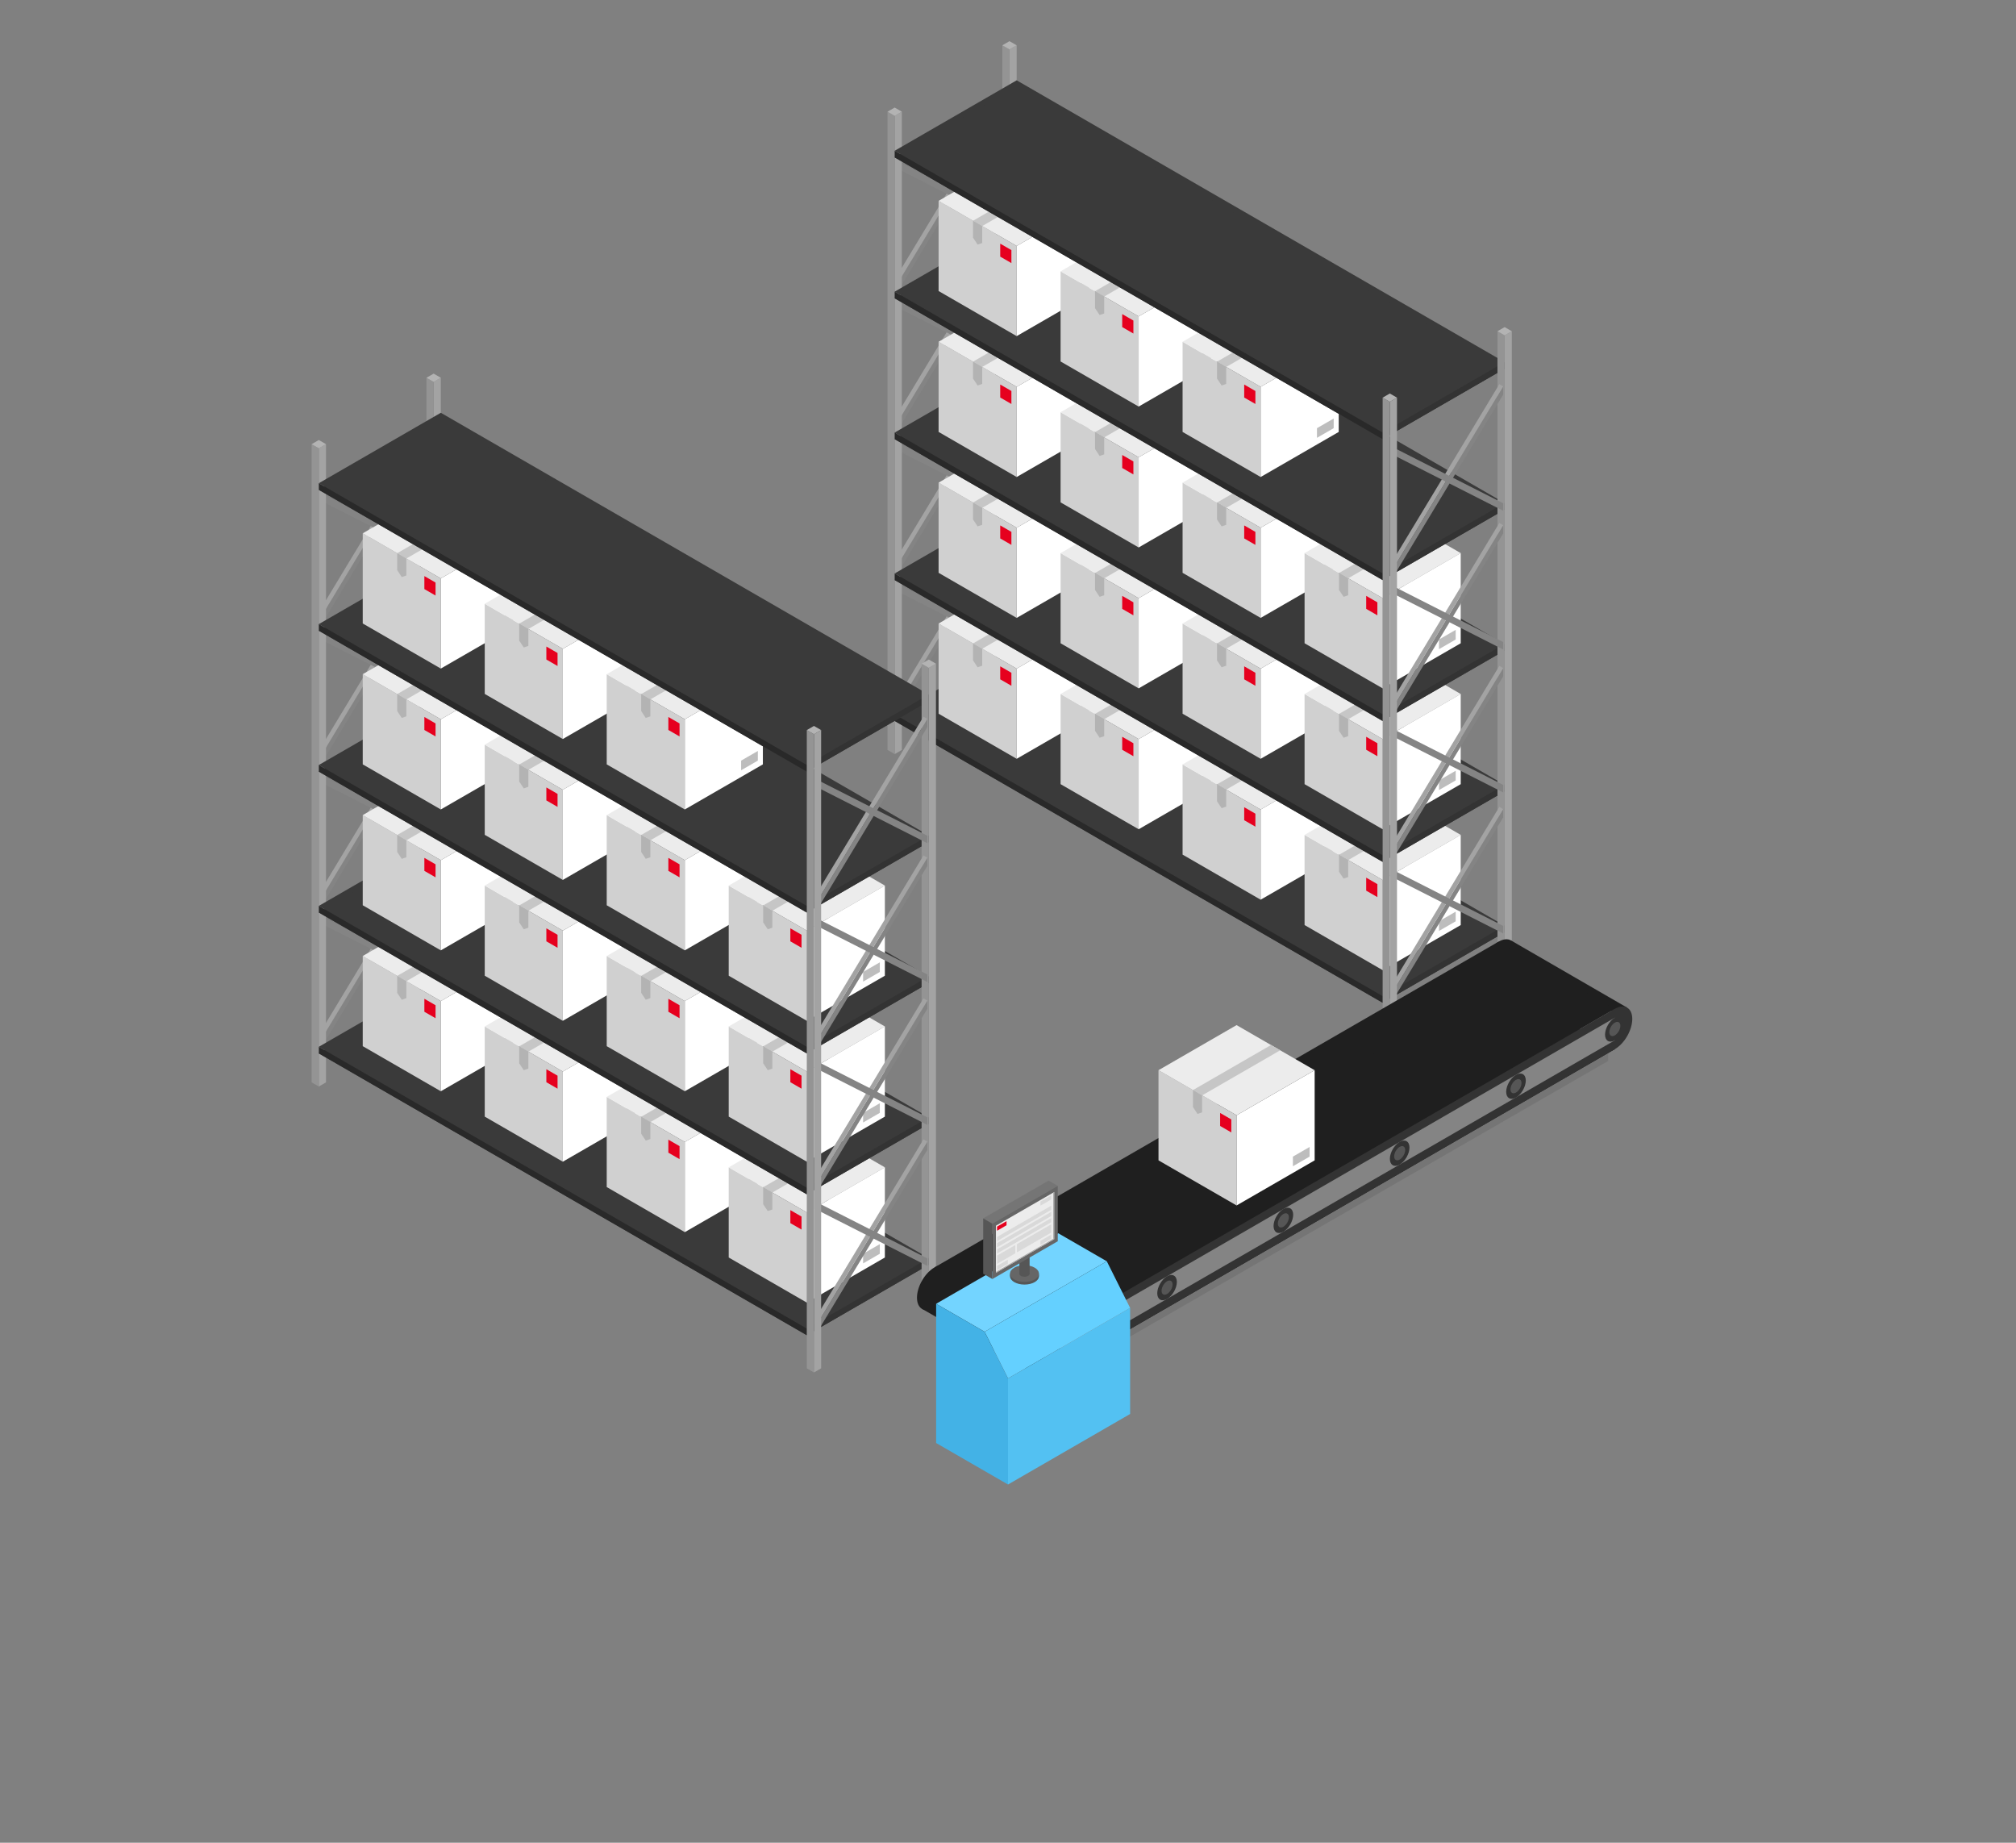 <?xml version="1.0" encoding="utf-8"?>
<!-- Generator: Adobe Illustrator 22.0.0, SVG Export Plug-In . SVG Version: 6.00 Build 0)  -->
<svg version="1.1" id="warehouse_x5F_pc_1_" xmlns="http://www.w3.org/2000/svg" xmlns:xlink="http://www.w3.org/1999/xlink"
	 x="0px" y="0px" viewBox="0 0 479.02 437.758" style="enable-background:new 0 0 479.02 437.758;"
	 xml:space="preserve">
<rect x="0" y="0" width="479.02" height="437.758" fill="#808080" stroke="none"/>
<style type="text/css">
	.st0{fill:#A3A3A3;}
	.st1{fill:#949494;}
	.st2{fill:#B3B3B3;}
	.st3{fill:#848484;}
	.st4{fill:#3A3A3A;}
	.st5{fill:#333333;}
	.st6{fill:#292929;}
	.st7{fill:#D0D0D0;}
	.st8{fill:#ECECEC;}
	.st9{fill:#FFFFFF;}
	.st10{fill:#C6C6C6;}
	.st11{fill:#E6001E;}
	.st12{fill:#BDBDBD;}
	.st13{fill:#1F1F1F;}
	.st14{fill:#757575;}
	.st15{fill:#565656;}
	.st16{fill:#43B2E6;}
	.st17{fill:#73D4FF;}
	.st18{fill:#64D0FF;}
	.st19{fill:#666666;}
	.st20{fill:#D9D9D9;}
	.st21{fill:#53C1F2;}
</style>
<polygon class="st0" points="239.865,163.369 239.865,11.747 241.569,10.764 241.569,162.385 "/>
<polygon class="st1" points="239.865,163.369 239.865,11.747 238.162,10.764 238.162,162.385 "/>
<polygon class="st2" points="239.865,11.747 238.162,10.764 239.865,9.78 241.569,10.764 "/>
<polygon class="st3" points="213.943,166.632 213.943,168.593 239.521,126.252 239.521,124.291 "/>
<polygon class="st0" points="239.521,124.291 213.943,166.632 213.026,166.103 238.604,123.762 "/>
<polygon class="st3" points="213.943,139.058 239.521,152.043 239.521,153.826 213.943,140.841 "/>
<polygon class="st3" points="213.943,133.132 213.943,135.093 239.521,92.751 239.521,90.79 "/>
<polygon class="st0" points="239.521,90.79 213.943,133.132 213.026,132.603 238.604,90.261 "/>
<polygon class="st3" points="213.943,105.558 239.521,118.542 239.521,120.325 213.943,107.34 "/>
<polygon class="st3" points="213.943,99.183 213.943,101.144 239.521,58.803 239.521,56.842 "/>
<polygon class="st0" points="239.521,56.842 213.943,99.183 213.026,98.654 238.604,56.312 "/>
<polygon class="st3" points="213.943,71.609 239.521,84.594 239.521,86.377 213.943,73.392 "/>
<polygon class="st3" points="213.943,66.219 213.943,68.18 239.521,25.839 239.521,23.878 "/>
<polygon class="st0" points="239.521,23.878 213.943,66.219 213.026,65.69 238.604,23.349 "/>
<polygon class="st3" points="213.943,38.645 239.521,51.63 239.521,53.413 213.943,40.428 "/>
<polygon class="st0" points="212.582,179.141 212.582,27.52 214.286,26.536 214.286,178.157 "/>
<polygon class="st1" points="212.582,179.141 212.582,27.52 210.879,26.536 210.879,178.157 "/>
<polygon class="st2" points="212.582,27.52 210.879,26.536 212.582,25.552 214.286,26.536 "/>
<polygon class="st4" points="212.582,169.701 241.569,152.966 357.516,219.908 328.529,236.643 "/>
<polygon class="st4" points="212.582,171.274 241.569,154.539 357.516,221.481 328.529,238.216 "/>
<polygon class="st5" points="357.516,219.908 357.516,221.481 328.529,238.216 328.529,236.643 "/>
<polygon class="st6" points="328.529,238.216 328.529,236.643 212.582,169.701 212.582,171.274 "/>
<polygon class="st7" points="223.018,169.551 223.018,148.129 241.569,158.84 241.569,180.262 "/>
<polygon class="st8" points="223.018,148.129 241.569,137.419 260.121,148.129 241.569,158.84 "/>
<polygon class="st9" points="241.569,158.84 241.569,180.262 260.121,169.551 260.121,148.129 "/>
<polygon class="st10" points="249.754,142.145 231.203,152.855 233.384,154.114 251.935,143.404 "/>
<polygon class="st2" points="231.203,152.855 231.203,156.883 232.293,158.519 233.384,158.142 
	233.384,154.114 "/>
<polygon class="st11" points="237.661,161.379 237.661,158.292 240.318,159.826 240.318,162.913 
	"/>
<polygon class="st12" points="258.924,168.657 258.924,166.367 254.953,168.66 254.953,170.95 "/>
<polygon class="st7" points="252.004,186.286 252.004,164.865 270.556,175.576 270.556,196.997 "/>
<polygon class="st8" points="252.004,164.865 270.556,154.154 289.107,164.865 270.556,175.576 "/>
<polygon class="st9" points="270.556,175.576 270.556,196.997 289.107,186.286 289.107,164.865 "/>
<polygon class="st10" points="278.741,158.88 260.19,169.591 262.37,170.85 280.922,160.139 
	"/>
<polygon class="st2" points="260.19,169.591 260.19,173.618 261.28,175.255 262.37,174.878 
	262.37,170.85 "/>
<polygon class="st11" points="266.648,178.114 266.648,175.028 269.305,176.562 269.305,179.648 "/>
<polygon class="st12" points="287.911,185.393 287.911,183.103 283.94,185.396 283.94,187.686 
	"/>
<polygon class="st7" points="280.991,203.022 280.991,181.6 299.542,192.311 299.542,213.732 "/>
<polygon class="st8" points="280.991,181.6 299.542,170.89 318.094,181.6 299.542,192.311 "/>
<polygon class="st9" points="299.542,192.311 299.542,213.732 318.094,203.022 318.094,181.6 "/>
<polygon class="st10" points="307.728,175.616 289.176,186.326 291.357,187.585 309.909,176.875 "/>
<polygon class="st2" points="289.176,186.326 289.176,190.354 290.267,191.99 291.357,191.613 
	291.357,187.585 "/>
<polygon class="st11" points="295.635,194.85 295.635,191.763 298.292,193.297 298.292,196.384 "/>
<polygon class="st12" points="316.898,202.128 316.898,199.838 312.926,202.131 312.926,204.421 "/>
<polygon class="st7" points="309.978,219.757 309.978,198.336 328.529,209.047 328.529,230.468 "/>
<polygon class="st8" points="309.978,198.336 328.529,187.625 347.081,198.336 328.529,209.047 "/>
<polygon class="st9" points="328.529,209.047 328.529,230.468 347.081,219.757 347.081,198.336 "/>
<polygon class="st10" points="336.715,192.351 318.163,203.062 320.344,204.321 338.895,193.61 "/>
<polygon class="st2" points="318.163,203.062 318.163,207.089 319.253,208.726 320.344,208.348 
	320.344,204.321 "/>
<polygon class="st11" points="324.621,211.585 324.621,208.499 327.278,210.033 327.278,213.119 "/>
<polygon class="st12" points="345.884,218.864 345.884,216.574 341.913,218.867 341.913,221.157 "/>
<polygon class="st4" points="212.582,136.23 241.569,119.495 357.516,186.437 328.529,203.172 "/>
<polygon class="st4" points="212.582,137.804 241.569,121.068 357.516,188.01 328.529,204.745 "/>
<polygon class="st5" points="357.516,186.437 357.516,188.01 328.529,204.745 328.529,203.172 "/>
<polygon class="st6" points="328.529,204.745 328.529,203.172 212.582,136.23 212.582,137.804 "/>
<polygon class="st7" points="223.018,136.08 223.018,114.659 241.569,125.369 241.569,146.791 "/>
<polygon class="st8" points="223.018,114.659 241.569,103.948 260.121,114.659 241.569,125.369 "/>
<polygon class="st9" points="241.569,125.369 241.569,146.791 260.121,136.08 260.121,114.659 "/>
<polygon class="st10" points="249.754,108.674 231.203,119.384 233.384,120.643 251.935,109.933 "/>
<polygon class="st2" points="231.203,119.384 231.203,123.412 232.293,125.049 233.384,124.671 
	233.384,120.643 "/>
<polygon class="st11" points="237.661,127.908 237.661,124.821 240.318,126.356 240.318,129.442 "/>
<polygon class="st12" points="258.924,135.186 258.924,132.896 254.953,135.189 254.953,137.479 "/>
<polygon class="st7" points="252.004,152.815 252.004,131.394 270.556,142.105 270.556,163.526 "/>
<polygon class="st8" points="252.004,131.394 270.556,120.683 289.107,131.394 270.556,142.105 "/>
<polygon class="st9" points="270.556,142.105 270.556,163.526 289.107,152.815 289.107,131.394 "/>
<polygon class="st10" points="278.741,125.409 260.19,136.12 262.37,137.379 280.922,126.668 
	"/>
<polygon class="st2" points="260.19,136.12 260.19,140.148 261.28,141.784 262.37,141.407 
	262.37,137.379 "/>
<polygon class="st11" points="266.648,144.643 266.648,141.557 269.305,143.091 269.305,146.177 "/>
<polygon class="st12" points="287.911,151.922 287.911,149.632 283.94,151.925 283.94,154.215 
	"/>
<polygon class="st7" points="280.991,169.551 280.991,148.129 299.542,158.84 299.542,180.262 "/>
<polygon class="st8" points="280.991,148.129 299.542,137.419 318.094,148.129 299.542,158.84 "/>
<polygon class="st9" points="299.542,158.84 299.542,180.262 318.094,169.551 318.094,148.129 "/>
<polygon class="st10" points="307.728,142.145 289.176,152.855 291.357,154.114 309.909,143.404 "/>
<polygon class="st2" points="289.176,152.855 289.176,156.883 290.267,158.519 291.357,158.142 
	291.357,154.114 "/>
<polygon class="st11" points="295.635,161.379 295.635,158.292 298.292,159.826 298.292,162.913 "/>
<polygon class="st12" points="316.898,168.657 316.898,166.367 312.926,168.66 312.926,170.95 "/>
<polygon class="st7" points="309.978,186.286 309.978,164.865 328.529,175.576 328.529,196.997 "/>
<polygon class="st8" points="309.978,164.865 328.529,154.154 347.081,164.865 328.529,175.576 "/>
<polygon class="st9" points="328.529,175.576 328.529,196.997 347.081,186.286 347.081,164.865 "/>
<polygon class="st10" points="336.715,158.88 318.163,169.591 320.344,170.85 338.895,160.139 "/>
<polygon class="st2" points="318.163,169.591 318.163,173.618 319.253,175.255 320.344,174.878 
	320.344,170.85 "/>
<polygon class="st11" points="324.621,178.114 324.621,175.028 327.278,176.562 327.278,179.648 "/>
<polygon class="st12" points="345.884,185.393 345.884,183.103 341.913,185.396 341.913,187.686 
	"/>
<polygon class="st4" points="212.582,102.759 241.569,86.024 357.516,152.966 328.529,169.701 "/>
<polygon class="st4" points="212.582,104.333 241.569,87.597 357.516,154.539 328.529,171.274 "/>
<polygon class="st5" points="357.516,152.966 357.516,154.539 328.529,171.274 328.529,169.701 "/>
<polygon class="st6" points="328.529,171.274 328.529,169.701 212.582,102.759 212.582,104.333 "/>
<polygon class="st7" points="223.018,102.609 223.018,81.188 241.569,91.898 241.569,113.32 "/>
<polygon class="st8" points="223.018,81.188 241.569,70.477 260.121,81.188 241.569,91.898 "/>
<polygon class="st9" points="241.569,91.898 241.569,113.32 260.121,102.609 260.121,81.188 "/>
<polygon class="st10" points="249.754,75.203 231.203,85.913 233.384,87.172 251.935,76.462 "/>
<polygon class="st2" points="231.203,85.913 231.203,89.941 232.293,91.578 233.384,91.2 
	233.384,87.172 "/>
<polygon class="st11" points="237.661,94.437 237.661,91.35 240.318,92.885 240.318,95.971 "/>
<polygon class="st12" points="258.924,101.715 258.924,99.425 254.953,101.718 254.953,104.008 "/>
<polygon class="st7" points="252.004,119.344 252.004,97.923 270.556,108.634 270.556,130.055 "/>
<polygon class="st8" points="252.004,97.923 270.556,87.212 289.107,97.923 270.556,108.634 "/>
<polygon class="st9" points="270.556,108.634 270.556,130.055 289.107,119.344 289.107,97.923 "/>
<polygon class="st10" points="278.741,91.938 260.19,102.649 262.37,103.908 280.922,93.197 "/>
<polygon class="st2" points="260.19,102.649 260.19,106.677 261.28,108.313 262.37,107.936 
	262.37,103.908 "/>
<polygon class="st11" points="266.648,111.172 266.648,108.086 269.305,109.62 269.305,112.706 "/>
<polygon class="st12" points="287.911,118.451 287.911,116.161 283.94,118.454 283.94,120.744 
	"/>
<polygon class="st7" points="280.991,136.08 280.991,114.659 299.542,125.369 299.542,146.791 "/>
<polygon class="st8" points="280.991,114.659 299.542,103.948 318.094,114.659 299.542,125.369 "/>
<polygon class="st9" points="299.542,125.369 299.542,146.791 318.094,136.08 318.094,114.659 "/>
<polygon class="st10" points="307.728,108.674 289.176,119.384 291.357,120.643 309.909,109.933 "/>
<polygon class="st2" points="289.176,119.384 289.176,123.412 290.267,125.049 291.357,124.671 
	291.357,120.643 "/>
<polygon class="st11" points="295.635,127.908 295.635,124.821 298.292,126.356 298.292,129.442 "/>
<polygon class="st12" points="316.898,135.186 316.898,132.896 312.926,135.189 312.926,137.479 
	"/>
<polygon class="st7" points="309.978,152.815 309.978,131.394 328.529,142.105 328.529,163.526 "/>
<polygon class="st8" points="309.978,131.394 328.529,120.683 347.081,131.394 328.529,142.105 "/>
<polygon class="st9" points="328.529,142.105 328.529,163.526 347.081,152.815 347.081,131.394 "/>
<polygon class="st10" points="336.715,125.409 318.163,136.12 320.344,137.379 338.895,126.668 "/>
<polygon class="st2" points="318.163,136.12 318.163,140.148 319.253,141.784 320.344,141.407 
	320.344,137.379 "/>
<polygon class="st11" points="324.621,144.643 324.621,141.557 327.278,143.091 327.278,146.177 "/>
<polygon class="st12" points="345.884,151.922 345.884,149.632 341.913,151.925 341.913,154.215 
	"/>
<polygon class="st4" points="212.582,69.288 241.569,52.553 357.516,119.495 328.529,136.23 "/>
<polygon class="st4" points="212.582,70.862 241.569,54.126 357.516,121.068 328.529,137.804 "/>
<polygon class="st5" points="357.516,119.495 357.516,121.068 328.529,137.804 328.529,136.23 "/>
<polygon class="st6" points="328.529,137.804 328.529,136.23 212.582,69.288 212.582,70.862 "/>
<polygon class="st7" points="223.018,69.138 223.018,47.717 241.569,58.427 241.569,79.849 "/>
<polygon class="st8" points="223.018,47.717 241.569,37.006 260.121,47.717 241.569,58.427 "/>
<polygon class="st9" points="241.569,58.427 241.569,79.849 260.121,69.138 260.121,47.717 "/>
<polygon class="st10" points="249.754,41.732 231.203,52.442 233.384,53.702 251.935,42.991 "/>
<polygon class="st2" points="231.203,52.442 231.203,56.47 232.293,58.107 233.384,57.729 
	233.384,53.702 "/>
<polygon class="st11" points="237.661,60.966 237.661,57.88 240.318,59.414 240.318,62.5 "/>
<polygon class="st12" points="258.924,68.244 258.924,65.954 254.953,68.247 254.953,70.537 "/>
<polygon class="st7" points="252.004,85.874 252.004,64.452 270.556,75.163 270.556,96.584 "/>
<polygon class="st8" points="252.004,64.452 270.556,53.741 289.107,64.452 270.556,75.163 "/>
<polygon class="st9" points="270.556,75.163 270.556,96.584 289.107,85.873 289.107,64.452 "/>
<polygon class="st10" points="278.741,58.467 260.19,69.178 262.37,70.437 280.922,59.726 "/>
<polygon class="st2" points="260.19,69.178 260.19,73.206 261.28,74.842 262.37,74.465 
	262.37,70.437 "/>
<polygon class="st11" points="266.648,77.701 266.648,74.615 269.305,76.149 269.305,79.236 "/>
<polygon class="st12" points="287.911,84.98 287.911,82.69 283.94,84.983 283.94,87.273 "/>
<polygon class="st7" points="280.991,102.609 280.991,81.188 299.542,91.898 299.542,113.32 "/>
<polygon class="st8" points="280.991,81.188 299.542,70.477 318.094,81.188 299.542,91.898 "/>
<polygon class="st9" points="299.542,91.898 299.542,113.32 318.094,102.609 318.094,81.188 "/>
<polygon class="st10" points="307.728,75.203 289.176,85.913 291.357,87.172 309.909,76.462 "/>
<polygon class="st2" points="289.176,85.913 289.176,89.941 290.267,91.578 291.357,91.2 
	291.357,87.172 "/>
<polygon class="st11" points="295.635,94.437 295.635,91.35 298.292,92.885 298.292,95.971 "/>
<polygon class="st12" points="316.898,101.715 316.898,99.425 312.926,101.718 312.926,104.008 "/>
<polygon class="st4" points="212.582,35.817 241.569,19.082 357.516,86.024 328.529,102.759 "/>
<polygon class="st4" points="212.582,37.391 241.569,20.655 357.516,87.597 328.529,104.333 "/>
<polygon class="st5" points="357.516,86.024 357.516,87.597 328.529,104.333 328.529,102.759 "/>
<polygon class="st6" points="328.529,104.333 328.529,102.759 212.582,35.817 212.582,37.391 "/>
<polygon class="st0" points="357.516,231.294 357.516,79.673 359.22,78.689 359.22,230.311 "/>
<polygon class="st1" points="357.516,231.294 357.516,79.673 355.812,78.689 355.812,230.311 "/>
<polygon class="st2" points="357.516,79.673 355.812,78.689 357.516,77.706 359.22,78.689 "/>
<polygon class="st3" points="331.593,234.558 331.593,236.519 357.171,194.177 357.171,192.216 "/>
<polygon class="st0" points="357.171,192.216 331.593,234.558 330.677,234.029 356.255,191.687 "/>
<polygon class="st3" points="331.593,206.984 357.171,219.969 357.171,221.751 331.593,208.766 "/>
<polygon class="st3" points="331.593,201.057 331.593,203.018 357.171,160.677 357.171,158.716 "/>
<polygon class="st0" points="357.171,158.716 331.593,201.057 330.677,200.528 356.255,158.187 "/>
<polygon class="st3" points="331.593,173.483 357.171,186.468 357.171,188.251 331.593,175.266 "/>
<polygon class="st3" points="331.593,167.109 331.593,169.07 357.171,126.728 357.171,124.767 "/>
<polygon class="st0" points="357.171,124.767 331.593,167.109 330.677,166.58 356.255,124.238 "/>
<polygon class="st3" points="331.593,139.535 357.171,152.519 357.171,154.302 331.593,141.317 "/>
<polygon class="st3" points="331.593,134.145 331.593,136.106 357.171,93.764 357.171,91.803 "/>
<polygon class="st0" points="357.171,91.803 331.593,134.145 330.677,133.616 356.255,91.274 "/>
<polygon class="st3" points="331.593,106.571 357.171,119.556 357.171,121.338 331.593,108.354 "/>
<polygon class="st0" points="330.233,247.067 330.233,95.445 331.937,94.462 331.937,246.083 "/>
<polygon class="st1" points="330.233,247.067 330.233,95.445 328.529,94.462 328.529,246.083 "/>
<polygon class="st2" points="330.233,95.445 328.529,94.462 330.233,93.478 331.937,94.462 "/>
<polygon class="st0" points="103.038,242.346 103.038,90.724 104.741,89.741 104.741,241.362 "/>
<polygon class="st1" points="103.038,242.346 103.038,90.724 101.334,89.741 101.334,241.362 "/>
<polygon class="st2" points="103.038,90.724 101.334,89.741 103.038,88.757 104.741,89.741 "/>
<polygon class="st3" points="77.115,245.609 77.115,247.57 102.693,205.229 102.693,203.268 "/>
<polygon class="st0" points="102.693,203.268 77.115,245.609 76.198,245.08 101.777,202.739 "/>
<polygon class="st3" points="77.115,218.035 102.693,231.02 102.693,232.803 77.115,219.818 "/>
<polygon class="st3" points="77.115,212.109 77.115,214.07 102.693,171.728 102.693,169.767 "/>
<polygon class="st0" points="102.693,169.767 77.115,212.109 76.198,211.58 101.777,169.238 "/>
<polygon class="st3" points="77.115,184.535 102.693,197.52 102.693,199.302 77.115,186.317 "/>
<polygon class="st3" points="77.115,178.16 77.115,180.121 102.693,137.78 102.693,135.819 "/>
<polygon class="st0" points="102.693,135.819 77.115,178.16 76.198,177.631 101.777,135.29 "/>
<polygon class="st3" points="77.115,150.586 102.693,163.571 102.693,165.354 77.115,152.369 "/>
<polygon class="st3" points="77.115,145.196 77.115,147.157 102.693,104.816 102.693,102.855 "/>
<polygon class="st0" points="102.693,102.855 77.115,145.196 76.198,144.667 101.777,102.326 "/>
<polygon class="st3" points="77.115,117.622 102.693,130.607 102.693,132.39 77.115,119.405 "/>
<polygon class="st0" points="75.755,258.118 75.755,106.497 77.458,105.513 77.458,257.134 "/>
<polygon class="st1" points="75.755,258.118 75.755,106.497 74.051,105.513 74.051,257.134 "/>
<polygon class="st2" points="75.755,106.497 74.051,105.513 75.755,104.529 77.458,105.513 "/>
<polygon class="st4" points="75.755,248.678 104.741,231.943 220.688,298.885 191.701,315.62 "/>
<polygon class="st4" points="75.755,250.252 104.741,233.516 220.688,300.458 191.701,317.193 "/>
<polygon class="st5" points="220.688,298.885 220.688,300.458 191.701,317.193 191.701,315.62 "/>
<polygon class="st6" points="191.701,317.193 191.701,315.62 75.755,248.678 75.755,250.252 "/>
<polygon class="st7" points="86.19,248.528 86.19,227.107 104.741,237.817 104.741,259.239 "/>
<polygon class="st8" points="86.19,227.107 104.741,216.396 123.293,227.107 104.741,237.817 "/>
<polygon class="st9" points="104.741,237.817 104.741,259.239 123.293,248.528 123.293,227.107 "/>
<polygon class="st10" points="112.927,221.122 94.375,231.832 96.556,233.091 115.107,222.381 "/>
<polygon class="st2" points="94.375,231.832 94.375,235.86 95.466,237.497 96.556,237.119 
	96.556,233.091 "/>
<polygon class="st11" points="100.833,240.356 100.833,237.269 103.491,238.804 103.491,241.89 
	"/>
<polygon class="st12" points="122.097,247.634 122.097,245.344 118.125,247.637 118.125,249.927 
	"/>
<polygon class="st7" points="115.177,265.263 115.177,243.842 133.728,254.553 133.728,275.974 "/>
<polygon class="st8" points="115.177,243.842 133.728,233.131 152.28,243.842 133.728,254.553 "/>
<polygon class="st9" points="133.728,254.553 133.728,275.974 152.279,265.263 152.28,243.842 "/>
<polygon class="st10" points="141.913,237.857 123.362,248.568 125.543,249.827 144.094,239.116 
	"/>
<polygon class="st2" points="123.362,248.568 123.362,252.596 124.452,254.232 125.543,253.855 
	125.543,249.827 "/>
<polygon class="st11" points="129.82,257.091 129.82,254.005 132.477,255.539 132.477,258.625 
	"/>
<polygon class="st12" points="151.083,264.37 151.083,262.08 147.112,264.373 147.112,266.663 
	"/>
<polygon class="st7" points="144.163,281.999 144.163,260.577 162.715,271.288 162.715,292.71 "/>
<polygon class="st8" points="144.163,260.577 162.715,249.867 181.266,260.577 162.715,271.288 "/>
<polygon class="st9" points="162.715,271.288 162.715,292.71 181.266,281.999 181.266,260.577 "/>
<polygon class="st10" points="170.9,254.593 152.349,265.303 154.529,266.562 173.081,255.852 "/>
<polygon class="st2" points="152.349,265.303 152.349,269.331 153.439,270.967 154.529,270.59 
	154.529,266.562 "/>
<polygon class="st11" points="158.807,273.827 158.807,270.74 161.464,272.274 161.464,275.361 "/>
<polygon class="st12" points="180.07,281.105 180.07,278.815 176.099,281.108 176.099,283.398 "/>
<polygon class="st7" points="173.15,298.734 173.15,277.313 191.701,288.024 191.701,309.445 "/>
<polygon class="st8" points="173.15,277.313 191.701,266.602 210.253,277.313 191.701,288.024 "/>
<polygon class="st9" points="191.701,288.024 191.701,309.445 210.253,298.734 210.253,277.313 "/>
<polygon class="st10" points="199.887,271.328 181.335,282.039 183.516,283.298 202.068,272.587 
	"/>
<polygon class="st2" points="181.335,282.039 181.335,286.066 182.426,287.703 183.516,287.326 
	183.516,283.298 "/>
<polygon class="st11" points="187.794,290.562 187.794,287.476 190.451,289.01 190.451,292.096 "/>
<polygon class="st12" points="209.057,297.841 209.057,295.551 205.085,297.844 205.085,300.134 
	"/>
<polygon class="st4" points="75.755,215.207 104.741,198.472 220.688,265.414 191.701,282.149 "/>
<polygon class="st4" points="75.755,216.781 104.741,200.045 220.688,266.987 191.701,283.722 "/>
<polygon class="st5" points="220.688,265.414 220.688,266.987 191.701,283.722 191.701,282.149 "/>
<polygon class="st6" points="191.701,283.722 191.701,282.149 75.755,215.207 75.755,216.781 "/>
<polygon class="st7" points="86.19,215.057 86.19,193.636 104.741,204.346 104.741,225.768 "/>
<polygon class="st8" points="86.19,193.636 104.741,182.925 123.293,193.636 104.741,204.346 "/>
<polygon class="st9" points="104.741,204.346 104.741,225.768 123.293,215.057 123.293,193.636 "/>
<polygon class="st10" points="112.927,187.651 94.375,198.361 96.556,199.62 115.107,188.91 "/>
<polygon class="st2" points="94.375,198.361 94.375,202.389 95.466,204.026 96.556,203.648 
	96.556,199.62 "/>
<polygon class="st11" points="100.833,206.885 100.833,203.798 103.491,205.333 103.491,208.419 
	"/>
<polygon class="st12" points="122.097,214.163 122.097,211.873 118.125,214.166 118.125,216.456 
	"/>
<polygon class="st7" points="115.177,231.792 115.177,210.371 133.728,221.082 133.728,242.503 "/>
<polygon class="st8" points="115.177,210.371 133.728,199.66 152.28,210.371 133.728,221.082 "/>
<polygon class="st9" points="133.728,221.082 133.728,242.503 152.279,231.792 152.28,210.371 "/>
<polygon class="st10" points="141.913,204.386 123.362,215.097 125.543,216.356 144.094,205.645 
	"/>
<polygon class="st2" points="123.362,215.097 123.362,219.125 124.452,220.761 125.543,220.384 
	125.543,216.356 "/>
<polygon class="st11" points="129.82,223.62 129.82,220.534 132.477,222.068 132.477,225.154 
	"/>
<polygon class="st12" points="151.083,230.899 151.083,228.609 147.112,230.902 147.112,233.192 
	"/>
<polygon class="st7" points="144.163,248.528 144.163,227.107 162.715,237.817 162.715,259.239 "/>
<polygon class="st8" points="144.163,227.107 162.715,216.396 181.266,227.107 162.715,237.817 "/>
<polygon class="st9" points="162.715,237.817 162.715,259.239 181.266,248.528 181.266,227.107 "/>
<polygon class="st10" points="170.9,221.122 152.349,231.832 154.529,233.091 173.081,222.381 "/>
<polygon class="st2" points="152.349,231.832 152.349,235.86 153.439,237.497 154.529,237.119 
	154.529,233.091 "/>
<polygon class="st11" points="158.807,240.356 158.807,237.269 161.464,238.804 161.464,241.89 "/>
<polygon class="st12" points="180.07,247.634 180.07,245.344 176.099,247.637 176.099,249.927 "/>
<polygon class="st7" points="173.15,265.263 173.15,243.842 191.701,254.553 191.701,275.974 "/>
<polygon class="st8" points="173.15,243.842 191.701,233.131 210.253,243.842 191.701,254.553 "/>
<polygon class="st9" points="191.701,254.553 191.701,275.974 210.253,265.263 210.253,243.842 "/>
<polygon class="st10" points="199.887,237.857 181.335,248.568 183.516,249.827 202.068,239.116 
	"/>
<polygon class="st2" points="181.335,248.568 181.335,252.596 182.426,254.232 183.516,253.855 
	183.516,249.827 "/>
<polygon class="st11" points="187.794,257.091 187.794,254.005 190.451,255.539 190.451,258.625 
	"/>
<polygon class="st12" points="209.057,264.37 209.057,262.08 205.085,264.373 205.085,266.663 
	"/>
<polygon class="st4" points="75.755,181.736 104.741,165.001 220.688,231.943 191.701,248.678 "/>
<polygon class="st4" points="75.755,183.31 104.741,166.574 220.688,233.516 191.701,250.252 "/>
<polygon class="st5" points="220.688,231.943 220.688,233.516 191.701,250.252 191.701,248.678 "/>
<polygon class="st6" points="191.701,250.252 191.701,248.678 75.755,181.736 75.755,183.31 "/>
<polygon class="st7" points="86.19,181.586 86.19,160.165 104.741,170.875 104.741,192.297 "/>
<polygon class="st8" points="86.19,160.165 104.741,149.454 123.293,160.165 104.741,170.875 "/>
<polygon class="st9" points="104.741,170.875 104.741,192.297 123.293,181.586 123.293,160.165 "/>
<polygon class="st10" points="112.927,154.18 94.375,164.89 96.556,166.15 115.107,155.439 "/>
<polygon class="st2" points="94.375,164.89 94.375,168.918 95.466,170.555 96.556,170.177 
	96.556,166.15 "/>
<polygon class="st11" points="100.833,173.414 100.833,170.328 103.491,171.862 103.491,174.948 
	"/>
<polygon class="st12" points="122.097,180.692 122.097,178.402 118.125,180.695 118.125,182.985 "/>
<polygon class="st7" points="115.177,198.322 115.177,176.9 133.728,187.611 133.728,209.032 "/>
<polygon class="st8" points="115.177,176.9 133.728,166.189 152.28,176.9 133.728,187.611 "/>
<polygon class="st9" points="133.728,187.611 133.728,209.032 152.279,198.321 152.28,176.9 "/>
<polygon class="st10" points="141.913,170.915 123.362,181.626 125.543,182.885 144.094,172.174 "/>
<polygon class="st2" points="123.362,181.626 123.362,185.654 124.452,187.29 125.543,186.913 
	125.543,182.885 "/>
<polygon class="st11" points="129.82,190.149 129.82,187.063 132.477,188.597 132.477,191.684 
	"/>
<polygon class="st12" points="151.083,197.428 151.083,195.138 147.112,197.431 147.112,199.721 "/>
<polygon class="st7" points="144.163,215.057 144.163,193.636 162.715,204.346 162.715,225.768 "/>
<polygon class="st8" points="144.163,193.636 162.715,182.925 181.266,193.636 162.715,204.346 "/>
<polygon class="st9" points="162.715,204.346 162.715,225.768 181.266,215.057 181.266,193.636 "/>
<polygon class="st10" points="170.9,187.651 152.349,198.361 154.529,199.62 173.081,188.91 "/>
<polygon class="st2" points="152.349,198.361 152.349,202.389 153.439,204.026 154.529,203.648 
	154.529,199.62 "/>
<polygon class="st11" points="158.807,206.885 158.807,203.798 161.464,205.333 161.464,208.419 "/>
<polygon class="st12" points="180.07,214.163 180.07,211.873 176.099,214.166 176.099,216.456 "/>
<polygon class="st7" points="173.15,231.792 173.15,210.371 191.701,221.082 191.701,242.503 "/>
<polygon class="st8" points="173.15,210.371 191.701,199.66 210.253,210.371 191.701,221.082 "/>
<polygon class="st9" points="191.701,221.082 191.701,242.503 210.253,231.792 210.253,210.371 "/>
<polygon class="st10" points="199.887,204.386 181.335,215.097 183.516,216.356 202.068,205.645 
	"/>
<polygon class="st2" points="181.335,215.097 181.335,219.125 182.426,220.761 183.516,220.384 
	183.516,216.356 "/>
<polygon class="st11" points="187.794,223.62 187.794,220.534 190.451,222.068 190.451,225.154 
	"/>
<polygon class="st12" points="209.057,230.899 209.057,228.609 205.085,230.902 205.085,233.192 
	"/>
<polygon class="st4" points="75.755,148.265 104.741,131.53 220.688,198.472 191.701,215.207 "/>
<polygon class="st4" points="75.755,149.839 104.741,133.103 220.688,200.045 191.701,216.781 "/>
<polygon class="st5" points="220.688,198.472 220.688,200.045 191.701,216.781 191.701,215.207 "/>
<polygon class="st6" points="191.701,216.781 191.701,215.207 75.755,148.265 75.755,149.839 "/>
<polygon class="st7" points="86.19,148.115 86.19,126.694 104.741,137.404 104.741,158.826 "/>
<polygon class="st8" points="86.19,126.694 104.741,115.983 123.293,126.694 104.741,137.404 "/>
<polygon class="st9" points="104.741,137.404 104.741,158.826 123.293,148.115 123.293,126.694 "/>
<polygon class="st10" points="112.927,120.709 94.375,131.42 96.556,132.679 115.107,121.968 "/>
<polygon class="st2" points="94.375,131.42 94.375,135.447 95.466,137.084 96.556,136.706 
	96.556,132.679 "/>
<polygon class="st11" points="100.833,139.943 100.833,136.857 103.491,138.391 103.491,141.477 
	"/>
<polygon class="st12" points="122.097,147.221 122.097,144.932 118.125,147.224 118.125,149.514 "/>
<polygon class="st7" points="115.177,164.851 115.177,143.429 133.728,154.14 133.728,175.561 "/>
<polygon class="st8" points="115.177,143.429 133.728,132.718 152.28,143.429 133.728,154.14 "/>
<polygon class="st9" points="133.728,154.14 133.728,175.561 152.279,164.851 152.28,143.429 "/>
<polygon class="st10" points="141.913,137.444 123.362,148.155 125.543,149.414 144.094,138.703 "/>
<polygon class="st2" points="123.362,148.155 123.362,152.183 124.452,153.819 125.543,153.442 
	125.543,149.414 "/>
<polygon class="st11" points="129.82,156.678 129.82,153.592 132.477,155.126 132.477,158.213 
	"/>
<polygon class="st12" points="151.083,163.957 151.083,161.667 147.112,163.96 147.112,166.25 "/>
<polygon class="st7" points="144.163,181.586 144.163,160.165 162.715,170.875 162.715,192.297 "/>
<polygon class="st8" points="144.163,160.165 162.715,149.454 181.266,160.165 162.715,170.875 "/>
<polygon class="st9" points="162.715,170.875 162.715,192.297 181.266,181.586 181.266,160.165 "/>
<polygon class="st10" points="170.9,154.18 152.349,164.89 154.529,166.15 173.081,155.439 "/>
<polygon class="st2" points="152.349,164.89 152.349,168.918 153.439,170.555 154.529,170.177 
	154.529,166.15 "/>
<polygon class="st11" points="158.807,173.414 158.807,170.328 161.464,171.862 161.464,174.948 "/>
<polygon class="st12" points="180.07,180.692 180.07,178.402 176.099,180.695 176.099,182.985 "/>
<polygon class="st4" points="75.755,114.794 104.741,98.059 220.688,165.001 191.701,181.736 "/>
<polygon class="st4" points="75.755,116.368 104.741,99.632 220.688,166.574 191.701,183.31 "/>
<polygon class="st5" points="220.688,165.001 220.688,166.574 191.701,183.31 191.701,181.736 "/>
<polygon class="st6" points="191.701,183.31 191.701,181.736 75.755,114.794 75.755,116.368 "/>
<polygon class="st0" points="220.688,310.271 220.688,158.65 222.392,157.666 222.392,309.288 "/>
<polygon class="st1" points="220.688,310.271 220.688,158.65 218.984,157.666 218.984,309.288 "/>
<polygon class="st2" points="220.688,158.65 218.984,157.666 220.688,156.683 222.392,157.666 "/>
<polygon class="st3" points="194.765,313.535 194.765,315.496 220.343,273.154 220.343,271.193 "/>
<polygon class="st0" points="220.343,271.193 194.765,313.535 193.849,313.006 219.427,270.664 "/>
<polygon class="st3" points="194.765,285.961 220.343,298.946 220.343,300.728 194.765,287.743 "/>
<polygon class="st3" points="194.765,280.034 194.765,281.995 220.343,239.654 220.343,237.693 "/>
<polygon class="st0" points="220.343,237.693 194.765,280.034 193.849,279.505 219.427,237.164 "/>
<polygon class="st3" points="194.765,252.46 220.343,265.445 220.343,267.228 194.765,254.243 "/>
<polygon class="st3" points="194.765,246.086 194.765,248.047 220.343,205.705 220.343,203.744 "/>
<polygon class="st0" points="220.343,203.744 194.765,246.086 193.849,245.557 219.427,203.215 "/>
<polygon class="st3" points="194.765,218.512 220.343,231.496 220.343,233.279 194.765,220.294 "/>
<polygon class="st3" points="194.765,213.122 194.765,215.083 220.343,172.741 220.343,170.78 "/>
<polygon class="st0" points="220.343,170.78 194.765,213.122 193.849,212.593 219.427,170.251 "/>
<polygon class="st3" points="194.765,185.548 220.343,198.533 220.343,200.315 194.765,187.331 "/>
<polygon class="st0" points="193.405,326.044 193.405,174.422 195.109,173.439 195.109,325.06 "/>
<polygon class="st1" points="193.405,326.044 193.405,174.422 191.701,173.439 191.701,325.06 "/>
<polygon class="st2" points="193.405,174.422 191.701,173.439 193.405,172.455 195.109,173.439 "/>
<g>
	
		<ellipse transform="matrix(0.5 -0.866 0.866 0.5 -19.815 422.627)" class="st13" cx="356.098" cy="228.474" rx="5.862" ry="3.385"/>
</g>
<polygon class="st13" points="359.111,223.461 386.62,239.374 383.936,240.724 357.682,225.451 "/>
<polygon class="st14" points="243.548,331.918 243.548,323.225 382.128,243.215 382.128,252.033 "/>
<polygon class="st15" points="228.036,322.962 228.036,314.127 243.548,323.225 243.548,331.918 "/>
<polygon class="st13" points="356.068,223.705 222.036,301.087 249.671,317.042 383.704,239.66 
	"/>
<polygon class="st13" points="356.068,233.281 222.036,310.663 249.671,326.618 383.704,249.237 
	"/>
<g>
	
		<ellipse transform="matrix(0.5 -0.866 0.866 0.5 -153.879 345.227)" class="st13" cx="222.035" cy="305.877" rx="5.862" ry="3.385"/>
</g>
<polygon class="st13" points="219.031,310.897 246.77,326.917 255.925,318.402 273.162,305.481 
	226.181,301.057 "/>
<g>
	
		<ellipse transform="matrix(0.5 -0.866 0.866 0.5 -153.879 377.137)" class="st15" cx="249.671" cy="321.831" rx="5.862" ry="3.385"/>
</g>
<path class="st5" d="M249.671,317.042v0.003c-2.28,1.316-4.145,4.547-4.145,7.18
	c0,2.633,1.865,3.71,4.145,2.393v0l134.033-77.382v-9.576L249.671,317.042z"/>
<g>
	
		<ellipse transform="matrix(0.5 -0.866 0.866 0.5 -19.845 454.521)" class="st5" cx="383.704" cy="244.447" rx="5.862" ry="3.385"/>
</g>
<polygon class="st3" points="249.671,319.141 249.671,324.517 383.704,247.133 383.704,241.757 "/>
<g>
	<path class="st5" d="M274.975,307.232c0-1.478,1.048-3.293,2.328-4.032
		c1.28-0.739,2.33-0.135,2.332,1.342s-1.045,3.292-2.328,4.032
		C276.024,309.314,274.975,308.711,274.975,307.232z"/>
</g>
<g>
	<path class="st5" d="M302.611,291.257c0-1.478,1.048-3.293,2.328-4.032
		c1.28-0.739,2.33-0.135,2.332,1.342c0.002,1.477-1.045,3.292-2.328,4.032
		C303.66,293.339,302.611,292.736,302.611,291.257z"/>
</g>
<g>
	<path class="st5" d="M330.246,275.301c0-1.478,1.048-3.293,2.328-4.032
		c1.28-0.739,2.33-0.135,2.332,1.342c0.002,1.477-1.045,3.292-2.328,4.032
		C331.296,277.383,330.246,276.78,330.246,275.301z"/>
</g>
<g>
	<path class="st5" d="M357.882,259.377c0-1.478,1.048-3.293,2.328-4.032
		c1.28-0.739,2.33-0.135,2.332,1.342c0.002,1.477-1.045,3.292-2.328,4.032
		C358.931,261.459,357.882,260.855,357.882,259.377z"/>
</g>
<g>
	<path class="st15" d="M275.995,306.644c0-0.832,0.589-1.852,1.309-2.268
		s1.31-0.076,1.312,0.755c0.001,0.831-0.588,1.851-1.309,2.268
		C276.586,307.815,275.995,307.476,275.995,306.644z"/>
</g>
<g>
	<path class="st15" d="M303.631,290.669c0-0.832,0.589-1.852,1.309-2.268
		c0.72-0.416,1.31-0.076,1.312,0.755c0.001,0.831-0.588,1.851-1.309,2.268
		C304.221,291.84,303.631,291.501,303.631,290.669z"/>
</g>
<g>
	<path class="st15" d="M331.266,274.713c0-0.832,0.589-1.852,1.309-2.268
		s1.31-0.076,1.312,0.755s-0.588,1.851-1.309,2.268
		C331.857,275.884,331.266,275.545,331.266,274.713z"/>
</g>
<g>
	<path class="st15" d="M358.902,258.789c0-0.832,0.589-1.852,1.309-2.268
		c0.72-0.416,1.31-0.076,1.312,0.755c0.001,0.831-0.588,1.851-1.309,2.268
		C359.492,259.96,358.902,259.621,358.902,258.789z"/>
</g>
<g>
	<path class="st5" d="M247.339,323.175c0-1.478,1.048-3.293,2.328-4.032
		c1.28-0.739,2.33-0.135,2.332,1.342c0.002,1.477-1.045,3.292-2.328,4.032
		C248.389,325.258,247.339,324.654,247.339,323.175z"/>
</g>
<g>
	<path class="st15" d="M248.36,322.587c0-0.832,0.589-1.852,1.309-2.268
		c0.72-0.416,1.31-0.076,1.312,0.755c0.001,0.831-0.588,1.851-1.309,2.268
		S248.36,323.419,248.36,322.587z"/>
</g>
<g>
	<path class="st5" d="M381.372,245.791c0-1.478,1.048-3.293,2.328-4.032
		c1.28-0.739,2.33-0.135,2.332,1.342c0.002,1.477-1.045,3.292-2.328,4.032
		S381.372,247.269,381.372,245.791z"/>
</g>
<g>
	<path class="st15" d="M382.393,245.203c0-0.832,0.589-1.852,1.309-2.268
		s1.31-0.076,1.312,0.755c0.001,0.831-0.588,1.851-1.309,2.268
		C382.983,246.374,382.393,246.034,382.393,245.203z"/>
</g>
<path class="st16" d="M274.476,229.727"/>
<polygon class="st17" points="222.433,309.725 251.45,292.971 262.986,299.631 233.948,316.373 "/>
<polygon class="st18" points="262.986,299.631 268.527,310.709 239.51,327.462 233.948,316.373 
	"/>
<polygon class="st16" points="222.433,309.725 222.433,342.803 239.51,352.662 239.51,327.462 
	233.948,316.373 "/>
<g>
	<ellipse class="st15" cx="243.426" cy="303.182" rx="3.433" ry="1.982"/>
</g>
<rect x="239.999" y="302.553" class="st15" width="6.855" height="0.629"/>
<g>
	<ellipse class="st19" cx="243.426" cy="302.553" rx="3.433" ry="1.982"/>
</g>
<g>
	<ellipse class="st15" cx="243.426" cy="302.603" rx="1.217" ry="0.702"/>
</g>
<g>
	<ellipse class="st0" cx="243.426" cy="298.446" rx="1.217" ry="0.702"/>
</g>
<rect x="242.212" y="298.446" class="st15" width="2.429" height="4.157"/>
<polygon class="st14" points="233.615,289.434 249.156,280.462 251.335,281.72 235.795,290.693 "/>
<polygon class="st19" points="251.335,281.72 251.335,294.873 235.795,303.846 235.795,290.693 "/>
<polygon class="st8" points="236.638,291.179 250.492,283.182 250.492,294.386 236.638,302.384 "/>
<polygon class="st15" points="233.615,289.434 233.615,302.587 235.795,303.846 235.795,290.693 
	"/>
<polygon class="st1" points="250.492,283.182 250.296,283.295 250.296,294.278 250.492,294.386 "/>
<polygon class="st0" points="250.296,294.278 236.638,302.162 236.638,302.384 250.492,294.386 "/>
<polygon class="st20" points="236.913,294.833 249.776,287.407 249.776,286.423 236.913,293.849 
	"/>
<polygon class="st20" points="236.913,296.308 249.776,288.882 249.776,287.898 236.913,295.325 
	"/>
<polygon class="st20" points="236.913,297.783 249.776,290.357 249.776,289.374 236.913,296.8 
	"/>
<polygon class="st20" points="236.913,300.242 241.244,297.742 241.244,295.775 236.913,298.275 
	"/>
<polygon class="st20" points="241.643,297.511 249.776,292.816 249.776,290.849 241.643,295.544 "/>
<polygon class="st11" points="236.913,291.391 236.913,292.374 239.165,291.074 239.165,290.09 "/>
<polygon class="st20" points="247.22,285.44 247.22,286.423 249.776,284.948 249.776,283.965 
	"/>
<polygon class="st20" points="247.22,294.783 247.22,295.766 249.776,294.291 249.776,293.307 
	"/>
<polygon class="st20" points="236.913,300.734 236.913,301.717 239.468,300.242 239.468,299.258 
	"/>
<polygon class="st21" points="268.527,310.709 268.527,335.909 239.51,352.662 239.51,327.462 "/>
<polygon class="st7" points="275.27,275.658 275.27,254.237 293.821,264.947 293.821,286.369 "/>
<polygon class="st8" points="275.27,254.237 293.821,243.526 312.373,254.237 293.821,264.947 "/>
<polygon class="st9" points="293.821,264.947 293.821,286.369 312.373,275.658 312.373,254.237 "/>
<polygon class="st10" points="302.007,248.252 283.455,258.962 285.636,260.221 304.187,249.511 "/>
<polygon class="st2" points="283.455,258.962 283.455,262.99 284.546,264.627 285.636,264.249 
	285.636,260.221 "/>
<polygon class="st11" points="289.913,267.486 289.913,264.399 292.571,265.934 292.571,269.02 
	"/>
<polygon class="st12" points="311.177,274.764 311.177,272.474 307.205,274.767 307.205,277.057 
	"/>
</svg>
